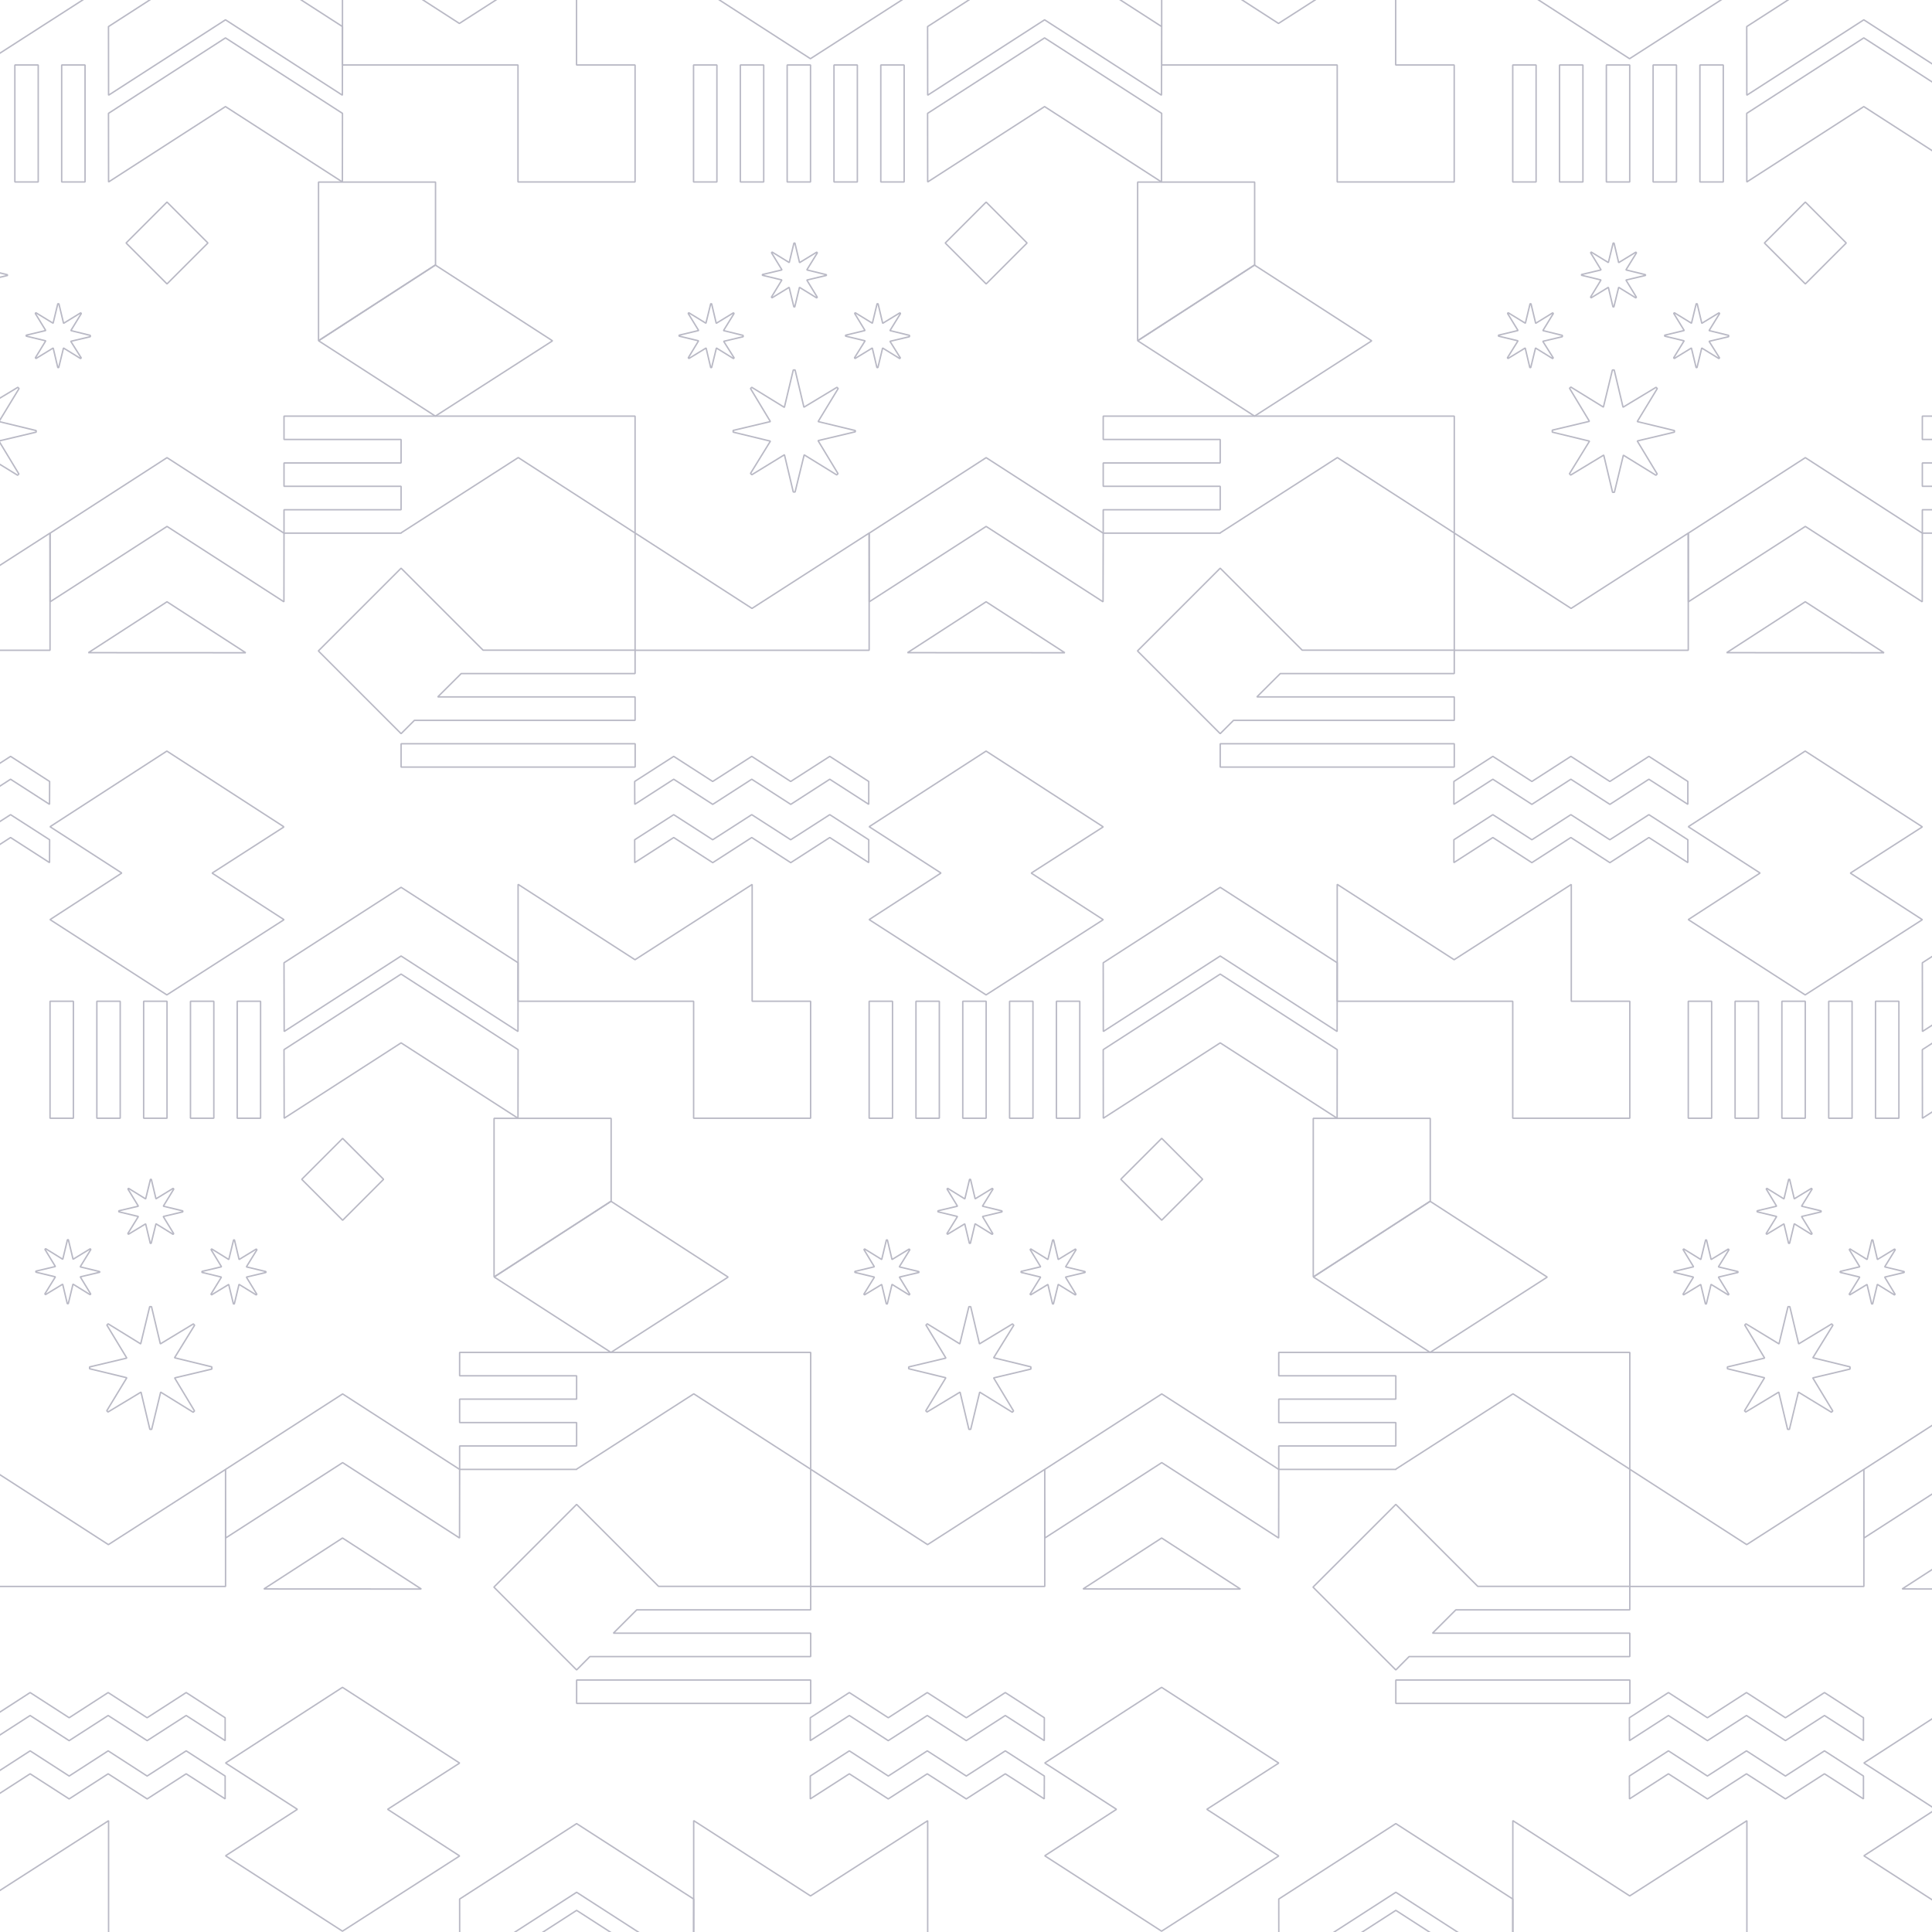 <svg width="1338" height="1338" viewBox="0 0 1338 1338" fill="none" xmlns="http://www.w3.org/2000/svg">
    <path d="M156.153 13.723L237.119 65.927L237.176 18.411L156.153 -33.851L75.13 18.411L75.187 65.927L156.153 13.723ZM156.153 73.818L237.119 126.023L237.176 78.507L156.153 26.244L75.13 78.507L75.187 126.023L156.153 73.818ZM26.472 44.999H10.291V126.022H26.472V44.999ZM58.899 44.999H42.717V126.022H58.899V44.999Z" stroke="#B9B9C5" stroke-linejoin="bevel"/>
    <path d="M358.737 44.999V126.022H439.818V44.999H399.277V-35.853L318.14 16.237L237.174 -35.968V44.999H358.737ZM75.136 -75.763L-6.002 -128.254L-86.969 -75.82L-37.222 -43.742L-86.969 -11.55L-6.002 40.654L75.136 -11.493L25.275 -43.742L75.136 -75.763ZM723.427 13.723L804.391 65.927L804.505 18.411L723.427 -33.851L642.404 18.411L642.461 65.927L723.427 13.723ZM723.427 73.818L804.391 126.023L804.505 78.507L723.427 26.244L642.404 78.507L642.461 126.023L723.427 73.818ZM496.487 44.999H480.306V126.022H496.487V44.999ZM528.908 44.999H512.727V126.022H528.908V44.999ZM561.329 44.999H545.148V126.022H561.329V44.999ZM593.756 44.999H577.575V126.022H593.756V44.999ZM626.169 44.999H609.987V126.022H626.169V44.999ZM926.082 44.999V126.022H1007.11V44.999H966.564V-35.853L885.424 16.237L804.52 -35.968V44.999H926.082V44.999ZM642.41 -75.763L561.272 -128.254L480.306 -75.82L530.052 -43.742L480.306 -11.55L561.272 40.654L642.41 -11.493L592.549 -43.742L642.41 -75.763V-75.763ZM1290.77 13.723L1371.73 65.927L1371.79 18.411L1290.77 -33.851L1209.69 18.411L1209.75 65.927L1290.77 13.723ZM1290.77 73.818L1371.73 126.023L1371.79 78.507L1290.77 26.244L1209.69 78.507L1209.75 126.023L1290.77 73.818ZM1063.82 44.999H1047.64V126.022H1063.82V44.999V44.999ZM1096.25 44.999H1080.06V126.022H1096.25V44.999V44.999ZM1128.66 44.999H1112.48V126.022H1128.66V44.999V44.999ZM1161.03 44.999H1144.85V126.022H1161.03V44.999V44.999ZM1193.45 44.999H1177.26V126.022H1193.45V44.999V44.999ZM1209.69 -75.763L1128.55 -128.254L1047.64 -75.82L1097.33 -43.742L1047.64 -11.55L1128.55 40.654L1209.69 -11.493L1159.88 -43.742L1209.69 -75.763V-75.763ZM-19.667 557.043L7.322 539.66L34.312 557.043L34.369 541.203L7.322 523.821L-19.667 541.203L-46.713 523.821L-73.701 541.203L-100.689 523.821L-127.736 541.203L-127.679 557.043L-100.689 539.66L-73.701 557.043L-46.713 539.66L-19.667 557.043V557.043ZM-19.667 597.409L7.322 580.027L34.312 597.409L34.369 581.57L7.322 564.188L-19.667 581.57L-46.713 564.188L-73.701 581.57L-100.689 564.188L-127.736 581.57L-127.679 597.409L-100.689 580.027L-73.701 597.409L-46.713 580.027L-19.667 597.409V597.409ZM-46.487 421.354L-127.224 369.264H-127.453V450.345H34.651V369.264H34.537L-46.487 421.354ZM25.044 298.19L-0.687 291.957L13.207 269.086L12.35 268.228L-10.522 282.008L-16.64 256.22H-17.899L-24.131 281.951L-46.717 268.057L-47.632 268.914L-33.795 291.786L-59.583 297.904V299.277L-33.852 305.509L-47.746 328.095L-46.889 329.009L-24.017 315.173L-17.899 340.96H-16.64L-10.408 315.229L12.178 329.124L13.093 328.267L-0.744 305.394L25.044 299.277V298.19ZM5.032 190.236L-8.519 186.919L-1.2 175.083L-1.658 174.626L-13.551 181.887L-16.753 168.336H-17.154L-20.413 181.83L-32.249 174.569L-32.764 175.026L-25.502 186.919L-38.996 190.122V190.636L-25.445 193.895L-32.764 205.789L-32.306 206.246L-20.413 198.985L-17.211 212.536H-16.525L-13.266 198.985L-1.429 206.303C-1.263 206.165 -1.11 206.012 -0.972 205.846L-8.176 193.953L5.318 190.75L5.032 190.236H5.032Z" stroke="#B9B9C5" stroke-linejoin="bevel"/>
    <path d="M62.559 232.263L49.065 228.946L56.327 217.11L55.87 216.653L44.034 223.914L40.775 210.363H40.031L36.772 223.857L24.879 216.595L24.422 217.053L31.684 228.889L18.132 232.148V232.777L31.684 236.036L24.479 247.815L24.936 248.273L36.83 241.011L40.032 254.563H40.661L43.977 241.011L55.814 248.33L56.271 247.873L49.01 236.379L62.561 233.177V232.263H62.559ZM115.668 364.575L196.634 416.78L196.691 369.264L115.668 316.945L34.645 369.264L34.702 416.78L115.668 364.575V364.575ZM277.771 662.08L358.737 714.342L358.794 666.768L277.771 614.507L196.691 666.768L196.805 714.342L277.771 662.08ZM277.771 722.233L358.737 774.434L358.794 726.921L277.771 674.602L196.691 726.921L196.805 774.434L277.771 722.233V722.233ZM301.622 183.66V126.08H220.598V235.751H220.941L301.507 183.546L301.622 183.66V183.66Z" stroke="#B9B9C5" stroke-linejoin="bevel"/>
    <path d="M301.622 183.658L301.507 183.544L220.941 235.749L220.598 235.978L301.507 288.183L382.644 236.035L301.622 183.658V183.658ZM50.827 693.414H34.645V774.434H50.827V693.414ZM83.253 693.414H67.071V774.434H83.253V693.414Z" stroke="#B9B9C5" stroke-linejoin="bevel"/>
    <path d="M115.665 693.414H99.484V774.434H115.665V693.414Z" stroke="#B9B9C5" stroke-linejoin="bevel"/>
    <path d="M148.086 693.414H131.905V774.434H148.086V693.414Z" stroke="#B9B9C5" stroke-linejoin="bevel"/>
    <path d="M180.46 693.414H164.279V774.434H180.46V693.414Z" stroke="#B9B9C5" stroke-linejoin="bevel"/>
    <path d="M439.821 466.468V450.287H334.553L277.774 393.507L220.48 450.801L277.774 508.095L286.98 498.889H439.821V482.65H303.162L319.401 466.468H439.821ZM439.88 515.071H277.777V531.253H439.88V515.071V515.071ZM547.664 557.043L574.653 539.66L601.642 557.043V541.204L574.653 523.821L547.607 541.204L520.619 523.821L493.573 541.204L466.584 523.821L439.538 541.204L439.595 557.043L466.584 539.66L493.573 557.043H493.63L520.619 539.66L547.607 557.043H547.664V557.043ZM547.664 597.409L574.653 580.027L601.642 597.409V581.57L574.653 564.189L547.607 581.57L520.619 564.189L493.573 581.57L466.584 564.189L439.538 581.57L439.595 597.409L466.584 580.027L493.573 597.409H493.63L520.619 580.027L547.607 597.409H547.664V597.409ZM480.366 693.414V774.434H561.39V693.414H520.907V612.505L439.769 664.653L358.803 612.448V693.414H480.366V693.414ZM439.822 369.21V369.15L439.703 369.21H439.822Z" stroke="#B9B9C5" stroke-linejoin="bevel"/>
    <path d="M277.77 288.185H196.691V304.365H277.77V320.605H196.691V336.786H277.77V353.026H196.691V369.207H277.77H278.057L277.77 369.036L358.908 316.888L439.818 369.15V288.185H277.77ZM196.691 572.652L115.554 520.16L34.645 572.537L84.334 604.615L34.645 636.864L115.554 689.011L196.692 636.922L146.888 604.672L196.692 572.652H196.691ZM115.674 416.779H115.617L61.41 451.888L61.182 452.002L170.166 452.059L115.674 416.779V416.779ZM520.791 421.354L440.054 369.264H439.825V450.345H601.929V369.264H601.815L520.791 421.354V421.354ZM592.379 298.19L566.591 291.957L580.486 269.086L579.628 268.228L556.756 282.008L550.638 256.22H549.38L543.204 282.122L520.619 268.228L519.761 269.086L533.542 291.957L507.753 298.076V299.277L533.542 305.509L519.761 327.866L520.676 328.781L543.261 314.944L549.38 340.732H550.638L556.928 315.001L579.457 328.895L580.372 328.038L566.533 305.166L592.321 299.048L592.379 298.19V298.19ZM572.31 190.236L558.758 186.919L566.077 175.083L565.62 174.626L553.726 181.887L550.525 168.336H549.838L546.579 181.83L534.743 174.569L534.286 175.026L541.547 186.919L527.995 190.122V190.636L541.49 193.895L534.228 205.789L534.685 206.246L546.522 198.985L549.781 212.536H550.41L553.669 198.985L565.563 206.303L566.02 205.846L558.758 193.953L572.31 190.75V190.236V190.236ZM514.616 232.263L501.065 228.946L508.384 217.11L507.926 216.653L496.033 223.914L492.831 210.363H492.202L488.885 223.857L477.049 216.595L476.592 217.053L483.854 228.889L470.302 232.148V232.777L483.797 236.036L476.649 247.815L477.107 248.273L489 241.011L492.202 254.563H492.831L496.148 241.011L507.983 248.33L508.441 247.872L501.179 236.379L514.73 233.177L514.616 232.263V232.263ZM629.893 232.263L616.342 228.946L623.66 217.11L623.203 216.653L611.309 223.914L608.107 210.363H607.421L604.162 223.857L592.326 216.595L591.869 217.053L599.073 228.889L585.579 232.148V232.777L599.13 236.036L591.754 247.815L592.211 248.273L604.105 241.011L607.307 254.563H607.993L611.252 241.011L623.089 248.33L623.546 247.872L616.342 236.379L629.836 233.177L629.893 232.263V232.263Z" stroke="#B9B9C5" stroke-linejoin="bevel"/>
    <path d="M143.999 168.284L115.656 139.941L87.314 168.284L115.656 196.626L143.999 168.284V168.284ZM682.952 364.575L763.916 416.78L764.03 369.264L682.952 316.945L601.929 369.264L601.986 416.78L682.952 364.575V364.575ZM845.056 662.08L926.021 714.342L926.082 666.768L845.056 614.507L764.03 666.768L764.091 714.342L845.056 662.08V662.08ZM845.056 722.233L926.021 774.434L926.082 726.921L845.056 674.602L764.03 726.921L764.091 774.434L845.056 722.233V722.233ZM868.901 183.66V126.08H787.875V235.751H788.218L868.84 183.546L868.901 183.66V183.66Z" stroke="#B9B9C5" stroke-linejoin="bevel"/>
    <path d="M868.901 183.658L868.84 183.544L788.217 235.749L787.875 235.978L868.84 288.183L949.98 236.035L868.901 183.658V183.658Z" stroke="#B9B9C5" stroke-linejoin="bevel"/>
    <path d="M618.11 693.414H601.929V774.434H618.11V693.414Z" stroke="#B9B9C5" stroke-linejoin="bevel"/>
    <path d="M650.531 693.414H634.35V774.434H650.531V693.414Z" stroke="#B9B9C5" stroke-linejoin="bevel"/>
    <path d="M682.944 693.414H666.762V774.434H682.944V693.414V693.414Z" stroke="#B9B9C5" stroke-linejoin="bevel"/>
    <path d="M715.37 693.414H699.189V774.434H715.37V693.414Z" stroke="#B9B9C5" stroke-linejoin="bevel"/>
    <path d="M747.797 693.414H731.616V774.434H747.797V693.414Z" stroke="#B9B9C5" stroke-linejoin="bevel"/>
    <path d="M1007.15 466.468V450.287H901.826L845.048 393.507L787.753 450.801L845.048 508.095L854.258 498.889H1007.15V482.65H870.438L886.672 466.468H1007.15V466.468ZM1007.16 515.071H845.056V531.253H1007.16V515.071V515.071ZM1114.95 557.043L1141.94 539.66L1168.92 557.043V541.204L1141.94 523.821L1114.89 541.204L1087.9 523.821L1060.91 541.204L1033.87 523.821L1006.88 541.204V557.043L1033.87 539.66L1060.86 557.043H1060.91L1087.9 539.66L1114.89 557.043H1114.95V557.043ZM1114.95 597.409L1141.94 580.027L1168.92 597.409V581.57L1141.94 564.189L1114.89 581.57L1087.9 564.189L1060.91 581.57L1033.87 564.189L1006.88 581.57V597.409L1033.87 580.027L1060.86 597.409H1060.91L1087.9 580.027L1114.89 597.409H1114.95ZM1047.64 693.414V774.434H1128.72V693.414H1088.19V612.505L1007.05 664.653L926.082 612.448V693.414H1047.64V693.414ZM1007.17 369.21V369.15L1006.99 369.21H1007.17Z" stroke="#B9B9C5" stroke-linejoin="bevel"/>
    <path d="M845.056 288.185H764.03V304.365H845.056V320.605H764.03V336.786H845.056V353.026H764.03V369.207H845.056H845.345L845.056 369.036L926.196 316.888L1007.16 369.15V288.185H845.056ZM764.03 572.652L682.895 520.16L601.929 572.537L651.675 604.615L601.929 636.864L682.895 689.011L764.03 636.922L714.172 604.672L764.03 572.652V572.652ZM682.952 416.779H682.894L628.688 451.888L628.459 452.002L737.443 452.059L682.952 416.779V416.779ZM1088.06 421.354L1007.33 369.264H1007.16V450.345H1169.2V369.264H1169.14L1088.06 421.354V421.354ZM1159.65 298.19L1133.87 291.957L1147.76 269.086L1146.9 268.228L1124.03 282.008L1117.91 256.22H1116.66L1110.43 281.951L1087.9 268.057L1086.98 268.914L1100.76 291.786L1075.03 297.904V299.277L1100.82 305.509L1086.92 328.095L1087.78 329.01L1110.65 315.173L1116.77 340.96H1118.03L1124.26 315.229L1146.79 329.124L1147.7 328.267L1133.87 305.394L1159.6 299.277L1159.65 298.19V298.19ZM1139.58 190.236L1126.04 186.919L1133.35 175.083L1132.89 174.626L1121 181.887L1117.8 168.336H1117.17L1113.86 181.83L1102.02 174.569L1101.56 175.026L1108.82 186.919L1095.27 190.122V190.636L1108.77 193.895L1101.51 205.789L1101.96 206.246L1113.86 198.985L1117.05 212.536H1117.69L1121 198.985L1132.84 206.303L1133.3 205.846L1126.04 193.953L1139.58 190.75V190.236V190.236ZM1082.01 232.263L1068.51 228.946L1075.77 217.11L1075.32 216.653L1063.53 223.914L1060.28 210.363H1059.65L1056.39 223.857L1044.5 216.595L1044.04 217.053L1051.3 228.889L1037.75 232.148V232.777L1051.3 236.036L1043.93 247.815C1044.09 247.955 1044.25 248.108 1044.39 248.273L1056.27 241.011L1059.48 254.563H1060.11L1063.42 241.011L1075.26 248.33L1075.72 247.872L1068.46 236.379L1082.01 233.177V232.263V232.263ZM1197.17 232.263L1183.61 228.946L1190.93 217.11L1190.48 216.653L1178.58 223.914L1175.38 210.363H1174.69L1171.43 223.857L1159.6 216.595C1159.42 216.717 1159.27 216.872 1159.14 217.053L1166.4 228.889L1152.85 232.148V232.777L1166.34 236.036L1159.08 247.815L1159.54 248.273L1171.38 241.011L1174.64 254.563H1175.26L1178.53 241.011L1190.42 248.33L1190.87 247.872L1183.61 236.379L1197.17 233.177V232.263V232.263Z" stroke="#B9B9C5" stroke-linejoin="bevel"/>
    <path d="M711.3 168.294L682.957 139.952L654.614 168.294L682.957 196.637L711.3 168.294ZM1250.28 364.575L1331.25 416.78L1331.31 369.264L1250.28 316.945L1169.21 369.264L1169.27 416.78L1250.28 364.575V364.575ZM1412.34 662.082L1493.3 714.344L1493.42 666.77L1412.34 614.507L1331.31 666.77L1331.37 714.344L1412.34 662.082ZM1412.34 722.233L1493.3 774.434L1493.42 726.921L1412.34 674.602L1331.31 726.921L1331.37 774.434L1412.34 722.233ZM1185.39 693.414H1169.21V774.434H1185.39V693.414V693.414ZM1217.81 693.414H1201.63V774.434H1217.81V693.414V693.414ZM1250.23 693.414H1234.04V774.434H1250.23V693.414V693.414ZM1282.65 693.415H1266.47V774.442H1282.65V693.415V693.415ZM1315.07 693.415H1298.89V774.442H1315.07V693.415V693.415ZM1412.34 288.184H1331.31V304.365H1412.34V320.605H1331.31V336.786H1412.34V353.026H1331.31V369.207H1412.34H1412.62L1412.34 369.036L1493.47 316.888L1574.43 369.15V288.184H1412.34V288.184ZM1331.31 572.652L1250.17 520.16L1169.21 572.537L1218.95 604.615L1169.21 636.864L1250.17 689.011L1331.31 636.921L1281.45 604.672L1331.31 572.652V572.652ZM1250.28 416.779H1250.17L1195.97 451.888L1195.79 452.002L1304.78 452.059L1250.28 416.779ZM1278.62 168.29L1250.28 139.947L1221.93 168.289L1250.28 196.632L1278.62 168.29V168.29Z" stroke="#B9B9C5" stroke-linejoin="bevel"/>
    <path d="M101.948 1205.46L128.937 1188.07L155.926 1205.46V1189.62L128.937 1172.18L101.891 1189.62L74.903 1172.18L47.915 1189.62L20.869 1172.18L-6.12 1189.62V1205.46L20.869 1188.07L47.857 1205.46H47.914L74.902 1188.07L101.891 1205.46H101.948H101.948Z" stroke="#B9B9C5" stroke-linejoin="bevel"/>
    <path d="M101.948 1245.82L128.937 1228.44L155.926 1245.82V1229.99L128.937 1212.55L101.891 1229.99L74.903 1212.55L47.915 1229.99L20.869 1212.55L-6.12 1229.99V1245.82L20.869 1228.44L47.857 1245.82H47.914L74.902 1228.44L101.891 1245.82H101.948H101.948Z" stroke="#B9B9C5" stroke-linejoin="bevel"/>
    <path d="M34.653 1341.78V1422.79H115.734V1341.78H75.194V1260.92L-5.944 1313.01L-86.91 1260.86V1341.78H34.653ZM75.07 1069.72L-5.667 1017.68H-5.838V1098.71H156.208V1017.68H156.151L75.07 1069.72V1069.72ZM146.666 946.608L120.879 940.314L134.773 917.786L133.916 916.873L111.044 930.709L104.926 904.923H103.668L97.435 930.709L74.906 916.812L73.991 917.672L87.829 940.543L62.041 946.662V947.917L87.829 954.151L73.934 977.029L74.792 977.882L97.663 964.106L103.782 989.892H105.04L111.272 964.106L133.801 978.057L134.716 977.143L120.936 954.265L146.723 948.146L146.666 946.608V946.608ZM126.598 838.594L113.103 835.337L120.364 823.502L119.908 822.984L108.014 830.245L104.812 816.751H104.183L100.867 830.306L89.03 822.984L88.573 823.441L95.835 835.337L82.283 838.541V839.226L95.835 842.483L88.516 854.318L88.973 854.775L100.867 847.575L104.069 861.069H104.697L108.014 847.514L119.85 854.836L120.308 854.372L113.046 842.483L126.598 839.279V838.594ZM69.018 880.622L55.524 877.357L62.9 865.354L62.5 864.837L50.606 872.098L47.347 858.55H46.719L43.46 872.098L31.623 864.783L31.109 865.24L38.37 877.128L24.819 880.333V881.017L38.37 884.283L31.052 896.118L31.509 896.574L43.403 889.367L46.605 902.861H47.29L50.549 889.313L62.386 896.627L62.843 896.171L55.582 884.283L69.133 881.078L69.019 880.622H69.018ZM184.176 880.622L170.625 877.364L177.943 865.522L177.486 865.012L165.592 872.273L162.39 858.718H161.762L158.445 872.273L146.609 864.951L146.152 865.408L153.413 877.303L139.862 880.508V881.193L153.356 884.45L146.095 896.285L146.552 896.742L158.388 889.542L161.647 903.036H162.276L165.535 889.481L177.429 896.803L177.886 896.346L170.625 884.45L184.176 881.246V880.622V880.622ZM237.29 1012.94L318.256 1065.14L318.314 1017.63L237.29 965.362L156.21 1017.63L156.267 1065.14L237.29 1012.94V1012.94Z" stroke="#B9B9C5" stroke-linejoin="bevel"/>
    <path d="M399.337 1310.49L480.303 1362.7L480.417 1315.18L399.337 1262.93L318.313 1315.18L318.37 1362.7L399.337 1310.49V1310.49Z" stroke="#B9B9C5" stroke-linejoin="bevel"/>
    <path d="M399.337 1370.59L480.303 1422.79L480.417 1375.28L399.337 1323.02L318.313 1375.28L318.37 1422.79L399.337 1370.59V1370.59Z" stroke="#B9B9C5" stroke-linejoin="bevel"/>
    <path d="M423.243 832.018V774.495H342.163V884.161H342.506L423.129 831.957L423.243 832.018Z" stroke="#B9B9C5" stroke-linejoin="bevel"/>
    <path d="M423.243 832.018L423.129 831.965L342.506 884.168L342.163 884.336L423.129 936.6L504.267 884.45L423.243 832.018ZM561.439 1114.89V1098.64H456.114L399.335 1041.87L342.041 1099.16L399.335 1156.51L408.541 1147.25H561.439V1131.07H424.78L440.962 1114.89H561.439ZM561.446 1163.49H399.341V1179.67H561.446V1163.49V1163.49Z" stroke="#B9B9C5" stroke-linejoin="bevel"/>
    <path d="M669.221 1205.46L696.211 1188.07L723.199 1205.46L723.256 1189.62L696.211 1172.18L669.221 1189.62L642.175 1172.18L615.187 1189.62L588.198 1172.18L561.152 1189.62V1205.46L588.198 1188.07L615.13 1205.46H615.187L642.175 1188.07L669.164 1205.46H669.221V1205.46Z" stroke="#B9B9C5" stroke-linejoin="bevel"/>
    <path d="M669.221 1245.82L696.211 1228.44L723.199 1245.82L723.256 1229.99L696.211 1212.55L669.221 1229.99L642.175 1212.55L615.187 1229.99L588.198 1212.55L561.152 1229.99V1245.82L588.198 1228.44L615.13 1245.82H615.187L642.175 1228.44L669.164 1245.82H669.221V1245.82Z" stroke="#B9B9C5" stroke-linejoin="bevel"/>
    <path d="M601.98 1341.78V1422.79H683.004V1341.78H642.464V1260.92L561.326 1313.01L480.417 1260.86V1341.78H601.98ZM561.452 1017.63V1017.51L561.274 1017.63H561.452ZM399.337 936.6H318.313V952.781H399.337V968.962H318.313V985.203H399.337V1001.38H318.313V1017.63H399.337H399.623L399.337 1017.45L480.474 965.301L561.44 1017.51V936.6H399.337ZM318.314 1221.01L237.176 1168.57L156.21 1220.95L205.956 1253.03L156.21 1285.22L237.176 1337.43L318.314 1285.33L268.453 1253.03L318.314 1221.01V1221.01ZM237.292 1065.19L237.235 1065.14L183.028 1100.25L182.742 1100.42L291.784 1100.48L237.292 1065.19V1065.19ZM642.405 1069.72L561.668 1017.68H561.439V1098.71H723.543V1017.68H723.429L642.405 1069.72ZM713.94 946.608L688.152 940.314L702.104 917.786L701.19 916.873L678.317 930.709L672.257 904.923H670.999L664.709 930.709L642.18 916.812L641.265 917.672L655.102 940.543L629.314 946.662V947.917L655.045 954.151L641.151 977.029L642.009 977.882L664.88 964.106L670.999 989.892H672.257L678.489 964.106L701.075 978.057L701.932 977.143L688.152 954.265L713.94 948.146V946.608V946.608ZM693.871 838.594L680.377 835.337L687.695 823.502L687.239 822.984L675.345 830.245L672.143 816.751H671.457L668.198 830.306L656.361 822.984L655.847 823.441L663.108 835.337L649.557 838.541V839.226L663.108 842.483L655.79 854.318L656.247 854.775L668.141 847.575L671.343 861.069H672.028L675.288 847.514L687.124 854.836L687.581 854.372L680.434 842.483L693.986 839.279L693.871 838.594ZM636.348 880.622L622.796 877.364L630.115 865.522L629.658 865.012L617.765 872.272L614.563 858.717H613.876L610.617 872.272L598.781 864.951L598.323 865.408L605.528 877.303L592.034 880.508V881.193L605.585 884.45L598.266 896.285L598.724 896.742L610.617 889.542L613.819 903.036H614.505L617.765 889.481L629.6 896.803L630.115 896.346L622.853 884.45L636.405 881.246L636.348 880.622V880.622ZM751.454 880.622L737.959 877.364L745.221 865.522L744.764 865.012L732.871 872.272L729.669 858.717H729.039L725.723 872.272L713.887 864.951L713.429 865.408L720.692 877.303L707.14 880.508V881.193L720.692 884.45L713.372 896.285L713.83 896.742L725.723 889.542L728.925 903.036H729.554L732.871 889.481L744.707 896.803L745.165 896.346L737.902 884.45L751.454 881.246V880.622V880.622ZM265.645 816.736L237.302 788.393L208.959 816.736L237.302 845.079L265.645 816.736ZM804.566 1012.94L885.531 1065.14L885.591 1017.63L804.566 965.362L723.543 1017.63L723.6 1065.14L804.566 1012.94ZM966.678 1310.49L1047.64 1362.7L1047.7 1315.18L966.678 1262.93L885.599 1315.18L885.652 1362.7L966.678 1310.49ZM966.678 1370.59L1047.64 1422.79L1047.7 1375.28L966.678 1323.02L885.599 1375.28L885.652 1422.79L966.678 1370.59ZM990.523 832.018V774.495H909.497V884.161H909.84L990.409 831.957L990.523 832.018Z" stroke="#B9B9C5" stroke-linejoin="bevel"/>
    <path d="M990.523 832.018L990.409 831.965L909.84 884.168L909.497 884.336L990.409 936.6L1071.54 884.45L990.523 832.018V832.018ZM1128.71 1114.89V1098.64H1023.45L966.671 1041.87L909.315 1099.16L966.671 1156.51L975.872 1147.25H1128.71V1131.07H992.061L1008.24 1114.89H1128.71ZM1128.78 1163.49H966.678V1179.67H1128.78V1163.49Z" stroke="#B9B9C5" stroke-linejoin="bevel"/>
    <path d="M1236.5 1205.46L1263.54 1188.07L1290.53 1205.46V1189.62L1263.54 1172.18L1236.5 1189.62L1209.51 1172.18L1182.46 1189.62L1155.47 1172.18L1128.43 1189.62L1128.49 1205.46L1155.47 1188.07L1182.46 1205.46H1182.52L1209.51 1188.07L1236.5 1205.46Z" stroke="#B9B9C5" stroke-linejoin="bevel"/>
    <path d="M1236.5 1245.82L1263.54 1228.44L1290.53 1245.82V1229.99L1263.54 1212.55L1236.5 1229.99L1209.51 1212.55L1182.46 1229.99L1155.47 1212.55L1128.43 1229.99L1128.49 1245.82L1155.47 1228.44L1182.46 1245.82H1182.52L1209.51 1228.44L1236.5 1245.82Z" stroke="#B9B9C5" stroke-linejoin="bevel"/>
    <path d="M1169.26 1341.78V1422.79H1250.28V1341.78H1209.8V1260.92L1128.66 1313.01L1047.7 1260.86V1341.78H1169.26V1341.78ZM1128.72 1017.63V1017.51L1128.6 1017.63H1128.72Z" stroke="#B9B9C5" stroke-linejoin="bevel"/>
    <path d="M966.678 936.6H885.599V952.781H966.678V968.962H885.599V985.203H966.678V1001.38H885.599V1017.63H966.678H966.968L966.678 1017.45L1047.82 965.301L1128.72 1017.51V936.6H966.678V936.6ZM885.592 1221.01L804.452 1168.57L723.543 1220.95L773.232 1253.03L723.543 1285.22L804.452 1337.43L885.592 1285.33L835.786 1253.03L885.592 1221.01V1221.01ZM804.573 1065.19L804.512 1065.14L750.309 1100.25L750.08 1100.42L859.068 1100.48L804.573 1065.19V1065.19ZM1209.68 1069.71L1128.94 1017.68H1128.71V1098.7H1290.82V1017.68H1290.71L1209.68 1069.71ZM1281.22 946.608L1255.49 940.314L1269.38 917.786L1268.53 916.872L1245.66 930.709L1239.54 904.923H1238.27L1232.04 930.709L1209.17 916.812L1208.32 917.672L1222.09 940.542L1196.31 946.662V947.917L1222.04 954.151L1208.14 977.029L1209 977.882L1231.87 964.106L1237.99 989.892H1239.25L1245.48 964.106L1268.35 978.057L1269.27 977.143L1255.43 954.265L1281.22 948.146V946.608V946.608ZM1261.21 838.594L1247.65 835.337L1254.97 823.502L1254.52 822.984L1242.62 830.245L1239.42 816.751H1238.73L1235.47 830.306L1223.64 822.984L1223.18 823.441L1230.38 835.337L1216.89 838.541V839.226L1230.44 842.483L1223.12 854.318L1223.58 854.775L1235.47 847.575L1238.67 861.069H1239.36L1242.62 847.514L1254.45 854.836L1254.97 854.372L1247.65 842.483L1261.21 839.279V838.594V838.594ZM1203.63 880.622L1190.07 877.364L1197.4 865.522L1196.93 865.012L1185.04 872.272L1181.84 858.717H1181.21L1177.9 872.272L1166.06 864.951L1165.6 865.407L1172.87 877.303L1159.31 880.507V881.192L1172.8 884.45L1165.54 896.285L1166 896.742L1177.84 889.542L1181.09 903.036H1181.73L1184.98 889.481L1196.88 896.802L1197.34 896.346L1190.07 884.45L1203.63 881.246V880.622V880.622ZM1318.73 880.622L1305.23 877.364L1312.56 865.522L1312.1 865.012L1300.2 872.272L1297 858.717H1296.31L1293.06 872.272L1281.22 864.951L1280.7 865.407L1287.97 877.303L1274.42 880.507V881.192L1287.97 884.45L1280.65 896.285L1281.11 896.742L1293 889.542L1296.2 903.036H1296.89L1300.15 889.481L1311.99 896.802L1312.44 896.346L1305.23 884.45L1318.73 881.246V880.622V880.622ZM832.886 816.69L804.543 788.347L776.2 816.69L804.543 845.033L832.886 816.69ZM1371.85 1012.94L1452.82 1065.14L1452.93 1017.63L1371.85 965.362L1290.83 1017.63L1290.88 1065.14L1371.85 1012.94V1012.94ZM1452.93 1221.01L1371.74 1168.57L1290.83 1220.95L1340.57 1253.03L1290.83 1285.22L1371.74 1337.43L1452.93 1285.33L1403.07 1253.03L1452.93 1221.01V1221.01ZM1371.85 1065.19L1371.79 1065.14L1317.59 1100.25L1317.36 1100.42L1426.34 1100.48L1371.85 1065.19V1065.19Z" stroke="#B9B9C5" stroke-linejoin="bevel"/>
</svg>
